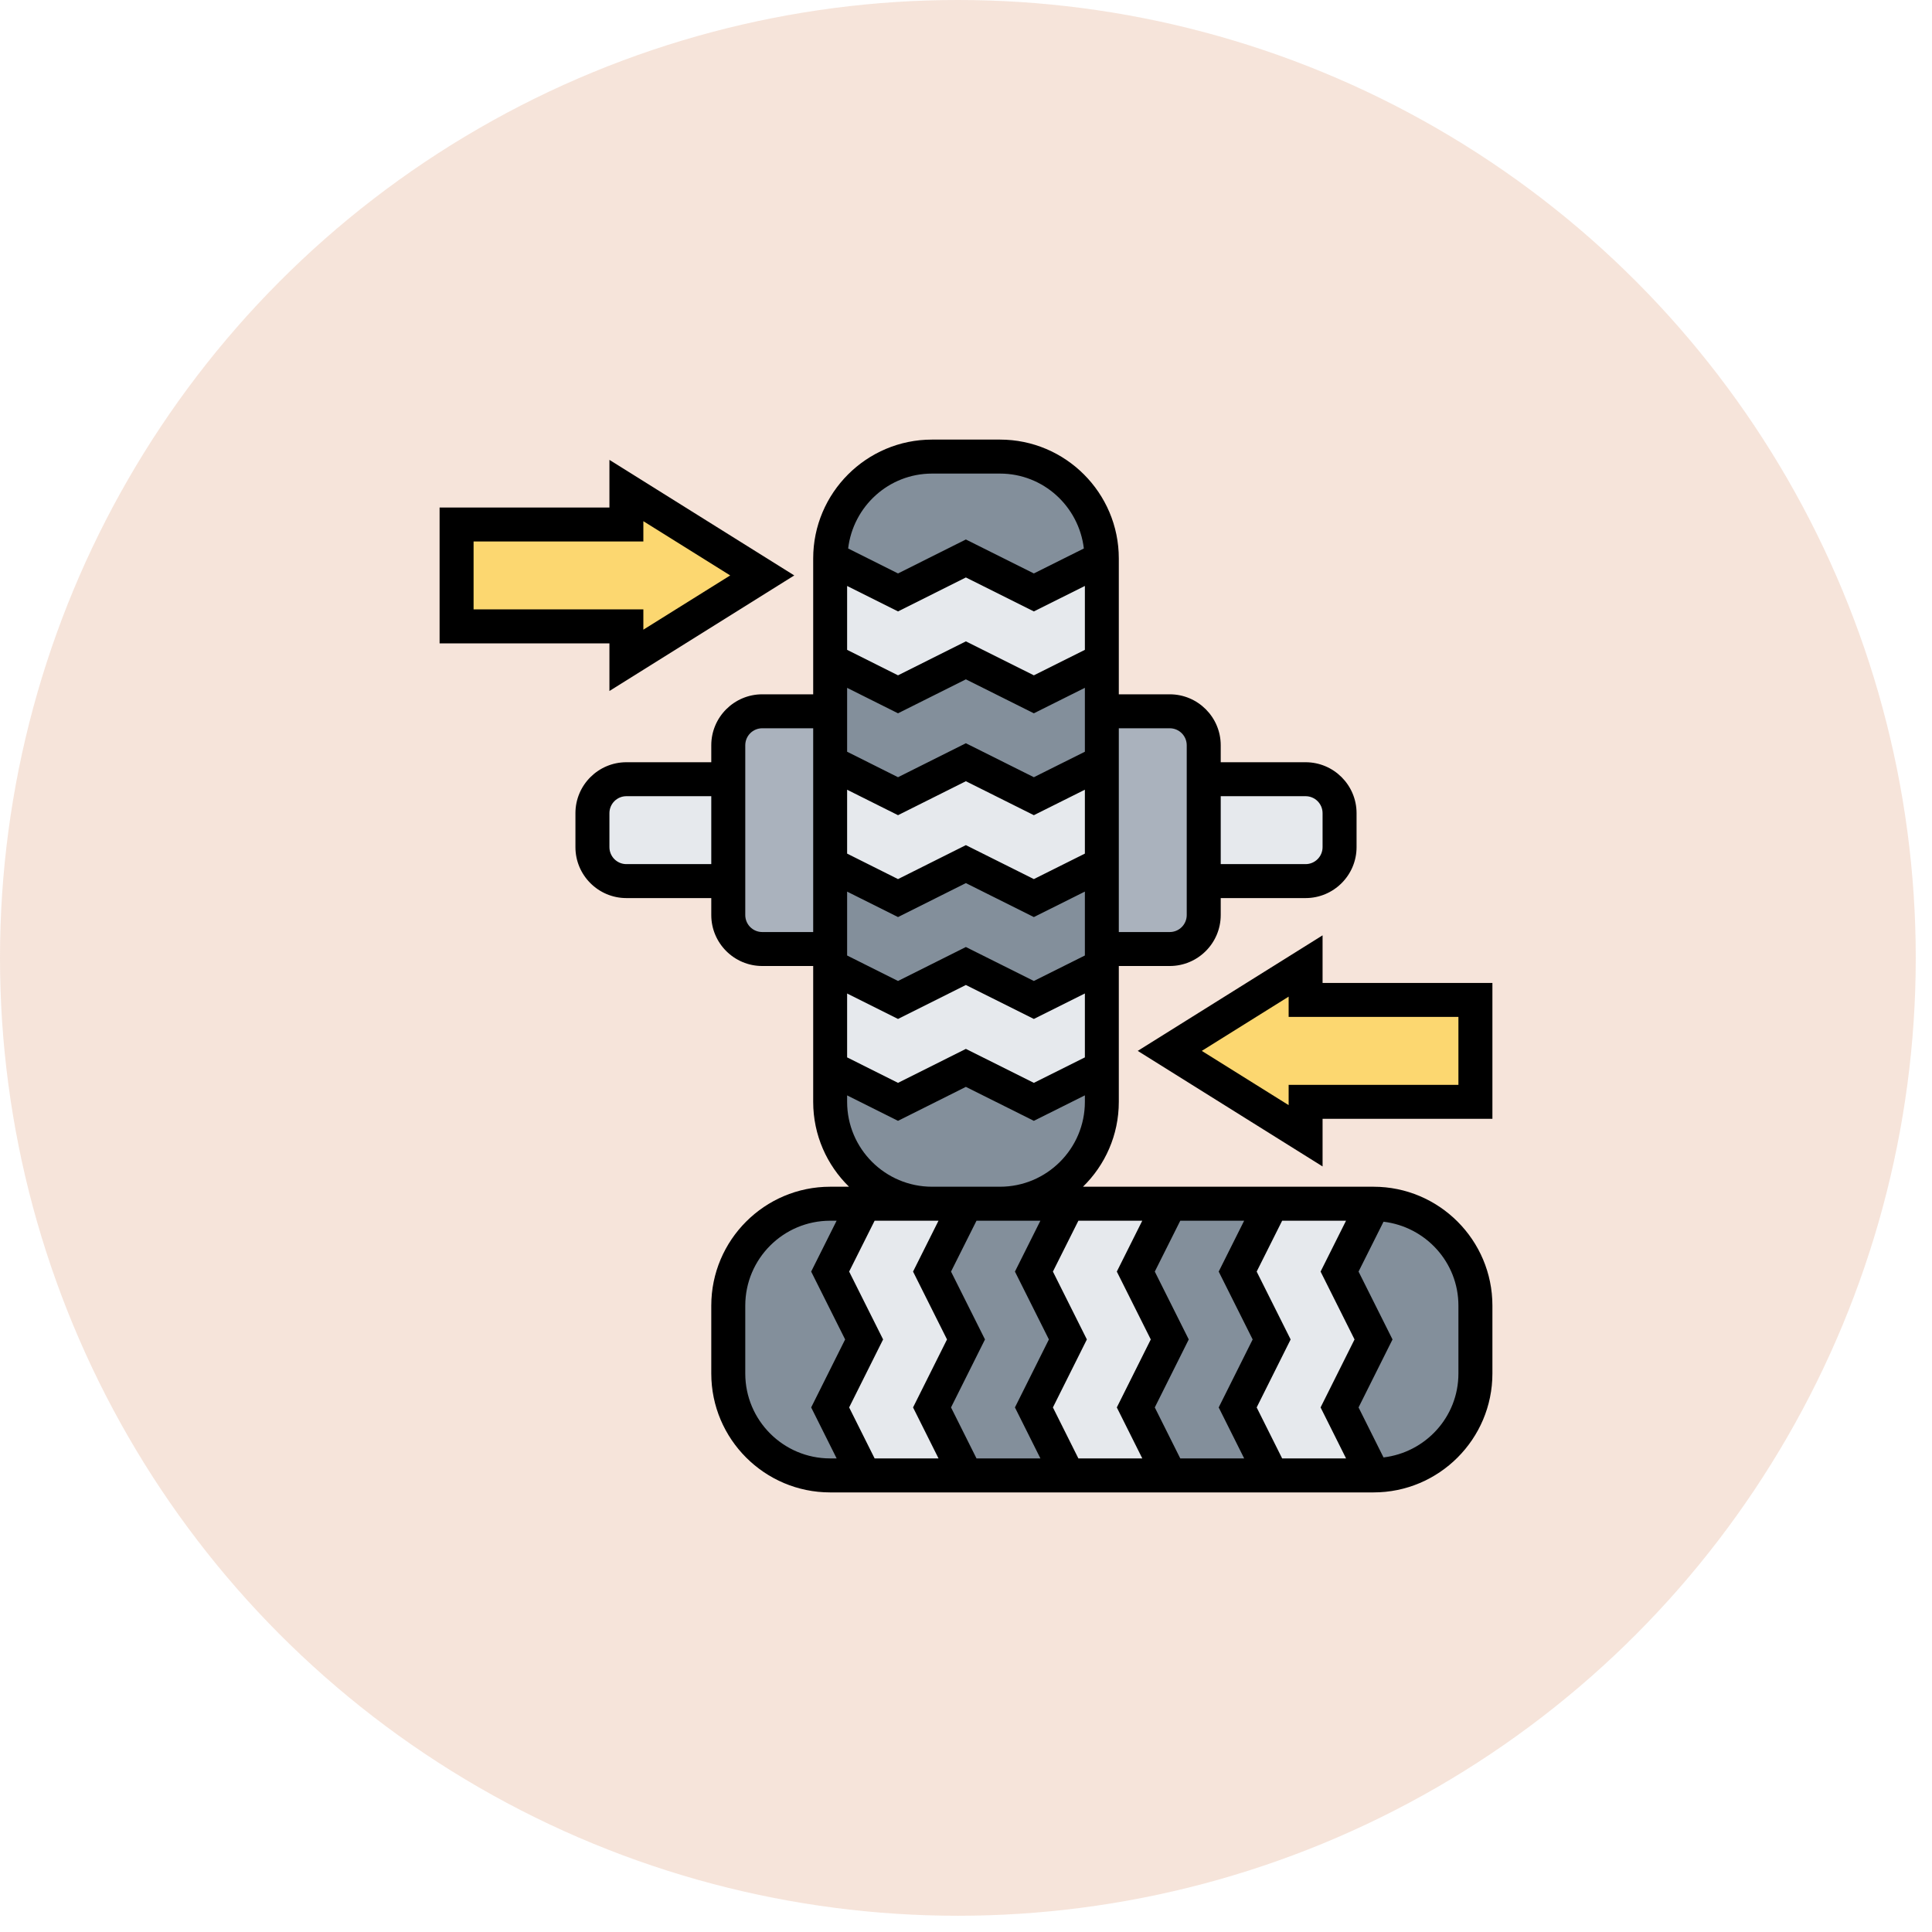 <svg width="64" height="64" viewBox="0 0 64 64" fill="none" xmlns="http://www.w3.org/2000/svg">
<circle opacity="0.2" cx="31.731" cy="31.731" r="31.731" fill="#D57B49"/>
<g clip-path="url(#clip0_216_3373)">
<path d="M24.125 25.812V29.188H20.75C20.131 29.188 19.625 28.681 19.625 28.062V26.938C19.625 26.319 20.131 25.812 20.75 25.812H24.125Z" fill="#E6E9ED"/>
<path d="M44.375 26.938V28.062C44.375 28.681 43.869 29.188 43.25 29.188H39.875V25.812H43.25C43.869 25.812 44.375 26.319 44.375 26.938Z" fill="#E6E9ED"/>
<path d="M27.5 25.25V28.625V31.438H25.25C24.631 31.438 24.125 30.931 24.125 30.312V29.188V25.812V24.688C24.125 24.069 24.631 23.562 25.25 23.562H27.5V25.25Z" fill="#AAB2BD"/>
<path d="M39.875 29.188V30.312C39.875 30.931 39.369 31.438 38.75 31.438H36.5V28.625V25.25V23.562H38.75C39.369 23.562 39.875 24.069 39.875 24.688V25.812V29.188Z" fill="#AAB2BD"/>
<path d="M33.125 15.125C34.987 15.125 36.5 16.638 36.5 18.5L34.25 19.625L31.994 18.5L29.75 19.625L27.5 18.5C27.5 16.638 29.013 15.125 30.875 15.125H33.125Z" fill="#838F9B"/>
<path d="M36.5 23.562V25.25L34.25 26.375L31.994 25.25L29.75 26.375L27.5 25.25V23.562V21.875L29.75 23L31.994 21.875L34.25 23L36.5 21.875V23.562Z" fill="#838F9B"/>
<path d="M36.5 31.438V32L34.25 33.125L31.994 32L29.75 33.125L27.5 32V31.438V28.625L29.75 29.75L31.994 28.625L34.25 29.75L36.5 28.625V31.438Z" fill="#838F9B"/>
<path d="M36.5 35.375V36.5C36.5 38.362 34.987 39.875 33.125 39.875H32H30.875C29.013 39.875 27.5 38.362 27.5 36.5V35.375L29.75 36.5L31.994 35.375L34.25 36.5L36.5 35.375Z" fill="#838F9B"/>
<path d="M28.625 39.875L27.5 42.125L28.625 44.369L27.5 46.625L28.625 48.875H27.5C25.638 48.875 24.125 47.362 24.125 45.5V43.25C24.125 41.388 25.638 39.875 27.5 39.875H28.625Z" fill="#838F9B"/>
<path d="M35.375 39.875L34.25 42.125L35.375 44.369L34.25 46.625L35.375 48.875H32L30.875 46.625L32 44.369L30.875 42.125L32 39.875H33.125H35.375Z" fill="#838F9B"/>
<path d="M42.125 39.875L41 42.125L42.125 44.369L41 46.625L42.125 48.875H38.75L37.625 46.625L38.75 44.369L37.625 42.125L38.75 39.875H42.125Z" fill="#838F9B"/>
<path d="M48.875 43.25V45.5C48.875 47.362 47.362 48.875 45.5 48.875L44.375 46.625L45.5 44.369L44.375 42.125L45.5 39.875C47.362 39.875 48.875 41.388 48.875 43.25Z" fill="#838F9B"/>
<path d="M36.5 18.5V21.875L34.25 23L31.994 21.875L29.75 23L27.5 21.875V18.5L29.75 19.625L31.994 18.5L34.25 19.625L36.5 18.5Z" fill="#E6E9ED"/>
<path d="M36.5 25.25V28.625L34.25 29.75L31.994 28.625L29.75 29.75L27.5 28.625V25.25L29.75 26.375L31.994 25.25L34.25 26.375L36.5 25.25Z" fill="#E6E9ED"/>
<path d="M36.5 32V35.375L34.25 36.5L31.994 35.375L29.75 36.5L27.5 35.375V32L29.75 33.125L31.994 32L34.25 33.125L36.5 32Z" fill="#E6E9ED"/>
<path d="M45.5 39.875L44.375 42.125L45.5 44.369L44.375 46.625L45.5 48.875H42.125L41 46.625L42.125 44.369L41 42.125L42.125 39.875H45.5Z" fill="#E6E9ED"/>
<path d="M38.75 39.875L37.625 42.125L38.75 44.369L37.625 46.625L38.75 48.875H35.375L34.25 46.625L35.375 44.369L34.25 42.125L35.375 39.875H38.75Z" fill="#E6E9ED"/>
<path d="M32 39.875L30.875 42.125L32 44.369L30.875 46.625L32 48.875H28.625L27.5 46.625L28.625 44.369L27.5 42.125L28.625 39.875H30.875H32Z" fill="#E6E9ED"/>
<path d="M25.25 19.062L20.75 21.875V20.75H15.125V17.375H20.75V16.25L25.25 19.062Z" fill="#FCD770"/>
<path d="M48.875 33.125V36.5H43.25V37.625L38.75 34.812L43.25 32V33.125H48.875Z" fill="#FCD770"/>
<path d="M45.5 39.312H35.875C36.607 38.597 37.062 37.601 37.062 36.5V32H38.75C39.68 32 40.438 31.243 40.438 30.312V29.75H43.25C44.18 29.75 44.938 28.993 44.938 28.062V26.938C44.938 26.007 44.18 25.25 43.25 25.25H40.438V24.688C40.438 23.757 39.68 23 38.75 23H37.062V18.5C37.062 16.329 35.296 14.562 33.125 14.562H30.875C28.704 14.562 26.938 16.329 26.938 18.5V23H25.25C24.32 23 23.562 23.757 23.562 24.688V25.25H20.75C19.82 25.25 19.062 26.007 19.062 26.938V28.062C19.062 28.993 19.82 29.75 20.75 29.75H23.562V30.312C23.562 31.243 24.32 32 25.25 32H26.938V36.5C26.938 37.601 27.393 38.597 28.125 39.312H27.5C25.329 39.312 23.562 41.079 23.562 43.25V45.5C23.562 47.671 25.329 49.438 27.5 49.438H45.5C47.671 49.438 49.438 47.671 49.438 45.5V43.25C49.438 41.079 47.671 39.312 45.5 39.312ZM44.871 44.371L43.746 46.623L44.59 48.312H42.473L41.629 46.623L42.754 44.371L41.629 42.123L42.473 40.438H44.589L43.746 42.123L44.871 44.371ZM31.504 46.623L32.629 44.371L31.504 42.123L32.348 40.438H33.125H34.464L33.621 42.123L34.746 44.371L33.621 46.623L34.465 48.312H32.348L31.504 46.623ZM34.879 46.623L36.004 44.371L34.879 42.123L35.723 40.438H37.839L36.996 42.123L38.121 44.371L36.996 46.623L37.84 48.312H35.723L34.879 46.623ZM38.254 46.623L39.379 44.371L38.254 42.123L39.098 40.438H41.214L40.371 42.123L41.496 44.371L40.371 46.623L41.215 48.312H39.098L38.254 46.623ZM29.748 20.254L31.996 19.129L34.248 20.254L35.938 19.41V21.527L34.248 22.371L31.996 21.246L29.748 22.371L28.062 21.527V19.411L29.748 20.254ZM35.938 31.652L34.248 32.496L31.996 31.371L29.748 32.496L28.062 31.652V29.536L29.748 30.379L31.996 29.254L34.248 30.379L35.938 29.535V31.652ZM35.938 28.277L34.248 29.121L31.996 27.996L29.748 29.121L28.062 28.277V26.161L29.748 27.004L31.996 25.879L34.248 27.004L35.938 26.16V28.277ZM29.748 23.629L31.996 22.504L34.248 23.629L35.938 22.785V24.902L34.248 25.746L31.996 24.621L29.748 25.746L28.062 24.902V22.786L29.748 23.629ZM28.062 32.911L29.748 33.754L31.996 32.629L34.248 33.754L35.938 32.91V35.027L34.248 35.871L31.996 34.746L29.748 35.871L28.062 35.027V32.911ZM43.25 26.375C43.56 26.375 43.812 26.627 43.812 26.938V28.062C43.812 28.373 43.56 28.625 43.25 28.625H40.438V26.375H43.25ZM38.75 24.125C39.06 24.125 39.312 24.377 39.312 24.688V30.312C39.312 30.623 39.06 30.875 38.75 30.875H37.062V24.125H38.75ZM30.875 15.688H33.125C34.562 15.688 35.738 16.775 35.904 18.169L34.248 18.996L31.996 17.871L29.748 18.996L28.096 18.169C28.262 16.776 29.438 15.688 30.875 15.688ZM20.75 28.625C20.439 28.625 20.188 28.373 20.188 28.062V26.938C20.188 26.627 20.439 26.375 20.75 26.375H23.562V28.625H20.75ZM25.25 30.875C24.939 30.875 24.688 30.623 24.688 30.312V24.688C24.688 24.377 24.939 24.125 25.25 24.125H26.938V30.875H25.25ZM28.062 36.5V36.286L29.748 37.129L31.996 36.004L34.248 37.129L35.938 36.285V36.5C35.938 38.051 34.676 39.312 33.125 39.312H30.875C29.324 39.312 28.062 38.051 28.062 36.5ZM31.089 40.438L30.246 42.123L31.371 44.371L30.246 46.623L31.09 48.312H28.973L28.129 46.623L29.254 44.371L28.129 42.123L28.973 40.438H30.875H31.089ZM24.688 45.5V43.25C24.688 41.699 25.949 40.438 27.5 40.438H27.714L26.871 42.123L27.996 44.371L26.871 46.623L27.715 48.312H27.5C25.949 48.312 24.688 47.051 24.688 45.5ZM48.312 45.5C48.312 46.937 47.225 48.113 45.831 48.279L45.004 46.623L46.129 44.371L45.004 42.123L45.831 40.471C47.224 40.637 48.312 41.813 48.312 43.25V45.5Z" fill="black"/>
<path d="M20.188 22.89L26.311 19.062L20.188 15.234V16.812H14.562V21.312H20.188V22.89ZM15.688 20.187V17.937H21.312V17.265L24.189 19.062L21.312 20.859V20.187H15.688Z" fill="black"/>
<path d="M43.812 32.562V30.984L37.689 34.812L43.812 38.64V37.062H49.438V32.562H43.812ZM48.312 35.937H42.688V36.609L39.811 34.812L42.688 33.015V33.687H48.312V35.937Z" fill="black"/>
</g>
<defs>
<clipPath id="clip0_216_3373">
<rect width="36" height="36" fill="white" transform="translate(14 14)"/>
</clipPath>
</defs>
</svg>
